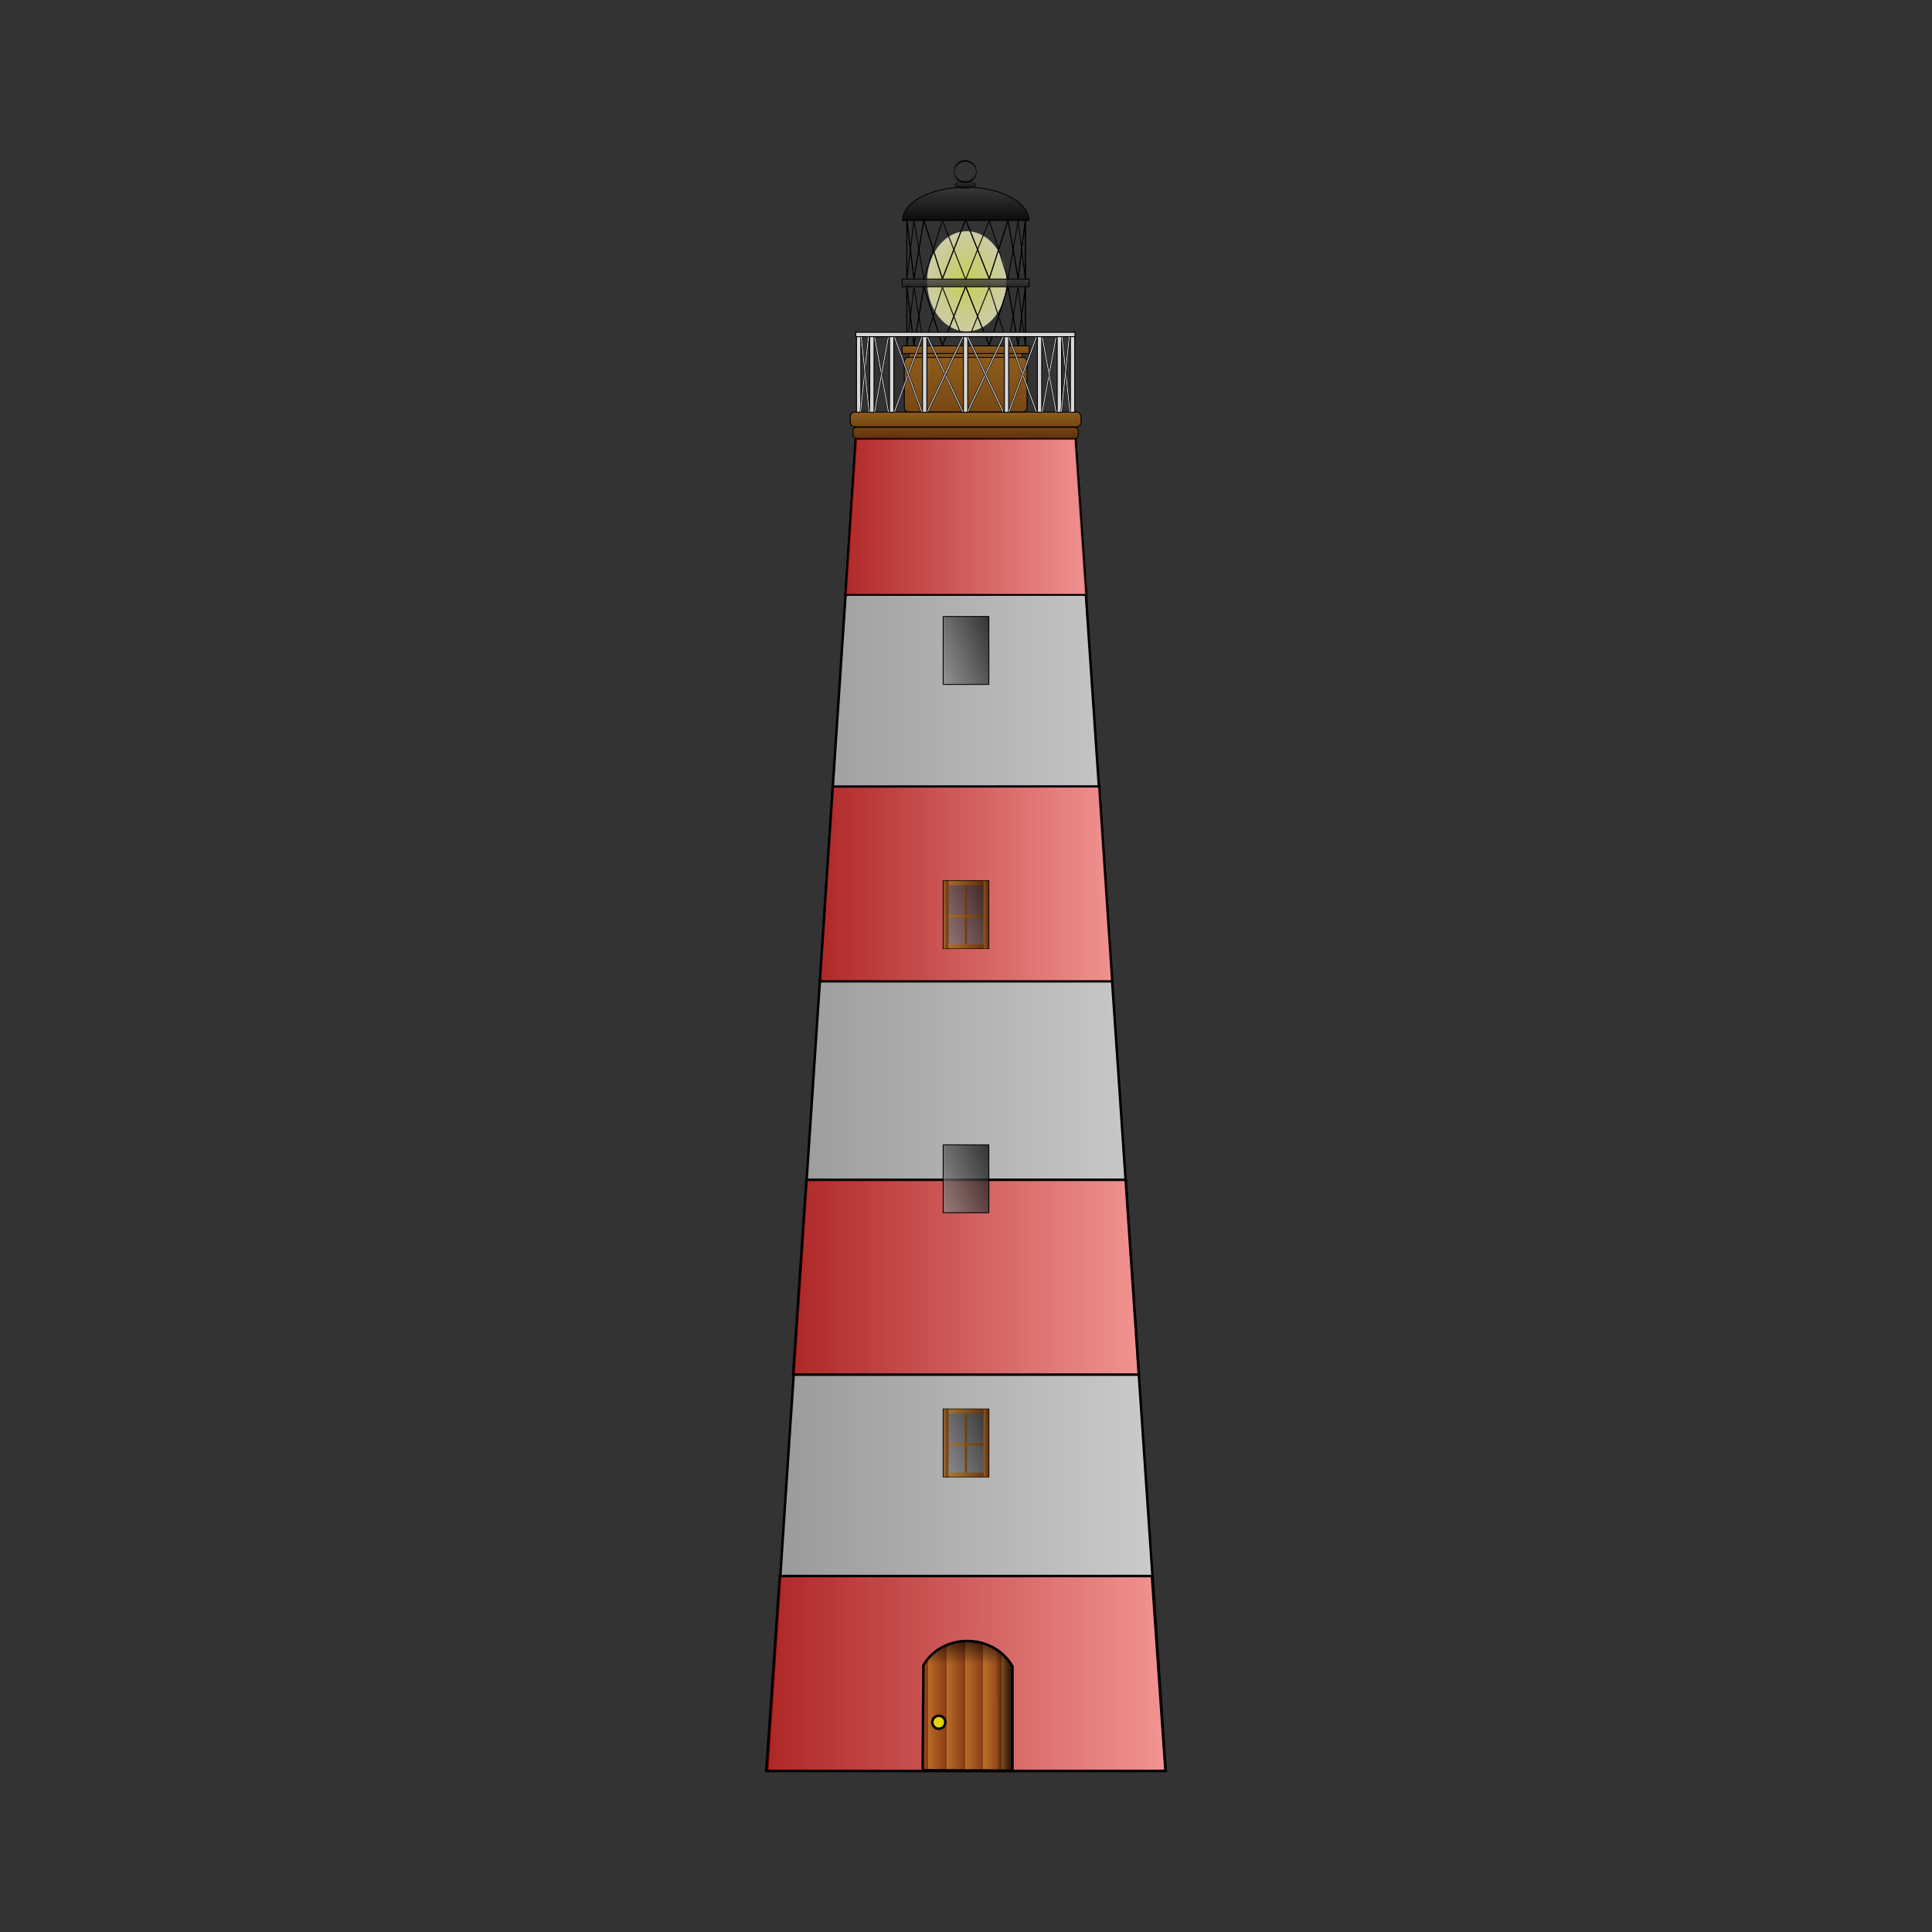 <svg:svg xmlns:dc="http://purl.org/dc/elements/1.1/" xmlns:ns1="http://www.w3.org/1999/xlink" xmlns:ns3="http://creativecommons.org/ns#" xmlns:rdf="http://www.w3.org/1999/02/22-rdf-syntax-ns#" xmlns:svg="http://www.w3.org/2000/svg" height="1036.547" id="svg1" version="1.0" viewBox="-410.498 -86.168 1036.547 1036.547" width="1036.547">
  <svg:rect x="-410.498" y="-86.168" width="1036.547" height="1036.547" fill="#333333" stroke="none"/>
  <svg:defs id="defs3">
    <svg:linearGradient id="linearGradient1653">
      <svg:stop id="stop1654" offset="0" stop-color="#454545" />
      <svg:stop id="stop1655" offset="1" />
    </svg:linearGradient>
    <svg:linearGradient id="linearGradient1573">
      <svg:stop id="stop1574" offset="0" stop-opacity="0" />
      <svg:stop id="stop1575" offset="1" />
    </svg:linearGradient>
    <svg:linearGradient id="linearGradient1562">
      <svg:stop id="stop1563" offset="0" stop-color="#b57316" />
      <svg:stop id="stop1564" offset="1" stop-color="#6f3100" />
    </svg:linearGradient>
    <svg:linearGradient id="linearGradient579">
      <svg:stop id="stop580" offset="0" stop-color="#b50000" />
      <svg:stop id="stop581" offset="1" stop-color="#ff827f" />
    </svg:linearGradient>
    <svg:linearGradient gradientTransform="matrix(1.238 0 0 .808 -246.93 -99.859)" gradientUnits="userSpaceOnUse" id="linearGradient578" x1="233.81" x2="339.06" y1="360.07" y2="360.07" ns1:href="#linearGradient579" />
    <svg:radialGradient cx="172.91" cy="209.4" gradientTransform="scale(.889 1.125)" gradientUnits="userSpaceOnUse" id="radialGradient582" r="23.898">
      <svg:stop id="stop1825" offset="0" stop-color="#f6ff62" />
      <svg:stop id="stop1826" offset="1" stop-color="#ffc" />
    </svg:radialGradient>
    <svg:linearGradient gradientTransform="matrix(.836 0 0 1.196 -246.93 -99.859)" gradientUnits="userSpaceOnUse" id="linearGradient1561" spreadMethod="repeat" x1="423.59" x2="435.3" y1="772.97" y2="772.97" ns1:href="#linearGradient1562" />
    <svg:linearGradient gradientTransform="matrix(.548 0 0 1.825 -246.93 -99.859)" gradientUnits="userSpaceOnUse" id="linearGradient1567" x1="451.68" x2="844.11" y1="136" y2="136">
      <svg:stop id="stop1569" offset="0" stop-color="#bababa" />
      <svg:stop id="stop1570" offset="1" stop-color="#fff" />
    </svg:linearGradient>
    <svg:linearGradient gradientTransform="matrix(.359 0 0 2.782 -246.93 -99.859)" gradientUnits="userSpaceOnUse" id="linearGradient1572" x1="1031.2" x2="1056" y1="333.31" y2="333.31" ns1:href="#linearGradient1573" />
    <svg:linearGradient gradientTransform="matrix(1.508 0 0 .663 -246.93 -99.859)" gradientUnits="userSpaceOnUse" id="linearGradient1580" x1="239.16" x2="239.06" y1="1367.5" y2="1344.3" ns1:href="#linearGradient1573" />
    <svg:linearGradient gradientTransform="scale(.823 1.215)" gradientUnits="userSpaceOnUse" id="linearGradient1581" x1="403.82" x2="444.06" y1="633.55" y2="610.9">
      <svg:stop id="stop1585" offset="0" stop-color="#929292" />
      <svg:stop id="stop1586" offset="1" />
    </svg:linearGradient>
    <svg:linearGradient gradientTransform="scale(3.68 .272)" gradientUnits="userSpaceOnUse" id="linearGradient1588" x1="92.726" x2="97.781" y1="2795.5" y2="2795.5" ns1:href="#linearGradient1562" />
    <svg:linearGradient gradientTransform="matrix(3.875 0 0 .258 -246.93 -99.859)" gradientUnits="userSpaceOnUse" id="linearGradient1643" x1="90.566" x2="90.566" y1="764.87" y2="808.31" ns1:href="#linearGradient1562" />
    <svg:linearGradient gradientTransform="matrix(4.273 0 0 .234 -246.93 -99.859)" gradientUnits="userSpaceOnUse" id="linearGradient1646" x1="83.008" x2="83.008" y1="987.65" y2="1067.6" ns1:href="#linearGradient1562" />
    <svg:linearGradient gradientTransform="matrix(3.875 0 0 .258 -246.93 -99.859)" gradientUnits="userSpaceOnUse" id="linearGradient1652" x1="90.557" x2="90.557" y1="626.05" y2="669.5" ns1:href="#linearGradient1653" />
    <svg:linearGradient gradientTransform="scale(1.746 .573)" gradientUnits="userSpaceOnUse" id="linearGradient1784" x1="204.22" x2="204.15" y1="219.1" y2="227.72" ns1:href="#linearGradient1653" />
    <svg:linearGradient gradientTransform="matrix(1.427 0 0 .701 -246.93 -99.859)" gradientUnits="userSpaceOnUse" id="linearGradient2569" x1="173.04" x2="324" y1="1300.7" y2="1300.7" ns1:href="#linearGradient579" />
    <svg:linearGradient gradientTransform="matrix(1.329 0 0 .753 -246.93 -99.859)" gradientUnits="userSpaceOnUse" id="linearGradient2571" x1="196.68" x2="337.23" y1="928.6" y2="928.6" ns1:href="#linearGradient579" />
    <svg:linearGradient gradientTransform="matrix(1.222 0 0 .818 -246.93 -99.859)" gradientUnits="userSpaceOnUse" id="linearGradient2573" x1="225.57" x2="354.85" y1="596.41" y2="596.41" ns1:href="#linearGradient579" />
    <svg:linearGradient gradientTransform="scale(.274 3.643)" gradientUnits="userSpaceOnUse" id="linearGradient2577" x1="1232.7" x2="1242.7" y1="203.49" y2="203.49" ns1:href="#linearGradient1562" />
    <svg:linearGradient gradientTransform="scale(.274 3.643)" gradientUnits="userSpaceOnUse" id="linearGradient2579" x1="1311.1" x2="1321.1" y1="203.49" y2="203.49" ns1:href="#linearGradient1562" />
    <svg:linearGradient gradientTransform="scale(2.819 .355)" gradientUnits="userSpaceOnUse" id="linearGradient2581" x1="121.01" x2="127.7" y1="2089.9" y2="2089.9" ns1:href="#linearGradient1562" />
    <svg:linearGradient gradientTransform="scale(2.819 .355)" gradientUnits="userSpaceOnUse" id="linearGradient2583" x1="121.01" x2="127.7" y1="2185.9" y2="2185.9" ns1:href="#linearGradient1562" />
    <svg:linearGradient gradientTransform="scale(.198 5.04)" gradientUnits="userSpaceOnUse" id="linearGradient2585" x1="1762.7" x2="1769" y1="147.57" y2="147.57" ns1:href="#linearGradient1562" />
    <svg:linearGradient gradientTransform="matrix(3.846 0 0 .26 -246.93 -99.859)" gradientUnits="userSpaceOnUse" id="linearGradient2627" x1="90.484" x2="90.484" y1="890.42" y2="969.65" ns1:href="#linearGradient1562" />
    <svg:linearGradient gradientTransform="matrix(1.493 0 0 .67 -246.93 -99.859)" gradientUnits="userSpaceOnUse" id="linearGradient2629" x1="235.13" x2="235.13" y1="290.4" y2="399.36" ns1:href="#linearGradient1562" />
    <svg:linearGradient gradientTransform="matrix(5.073 0 0 .197 -246.93 -99.859)" gradientUnits="userSpaceOnUse" id="linearGradient2631" x1="69.25" x2="69.25" y1="1026.8" y2="1056.2" ns1:href="#linearGradient1562" />
    <svg:linearGradient gradientTransform="scale(1.924 .52)" gradientUnits="userSpaceOnUse" id="linearGradient2633" x1="184.83" x2="184.83" y1="329.67" y2="288.26" ns1:href="#linearGradient1653" />
    <svg:linearGradient gradientTransform="scale(11.983 .083)" gradientUnits="userSpaceOnUse" id="linearGradient2635" x1="29.674" x2="29.674" y1="1584.3" y2="1577.6" ns1:href="#linearGradient1653" />
  </svg:defs>
  <svg:path d="m175 235.49a21.25 26.875 0 1 1 -42.5 0 21.25 26.875 0 1 1 42.5 0z" fill="url(#radialGradient582)" fill-opacity=".75" fill-rule="evenodd" id="path1823" transform="translate(-45.582 -170.73)" />
  <svg:path d="m1.171 864l47.576-715.01 117.68 0.2 48.5 714.81h-213.76z" fill="url(#linearGradient1567)" fill-opacity=".75" fill-rule="evenodd" id="path1566" stroke="#000" stroke-width="1pt" />
  <svg:path d="m7.863 759.4l-7.238 104.54h214.16l-7.26-104.54h-199.66z" fill="url(#linearGradient2569)" fill-opacity=".75" fill-rule="evenodd" id="path1549" stroke="#000" stroke-width="1pt" />
  <svg:path d="m22.148 546.8l-7.137 104.54h185.49l-7.06-104.54h-171.29z" fill="url(#linearGradient2571)" fill-opacity=".75" fill-rule="evenodd" id="path1550" stroke="#000" stroke-width="1pt" />
  <svg:path d="m36.312 335.81l-6.926 104.54h156.88l-6.94-104.61-143.02 0.07z" fill="url(#linearGradient2573)" fill-opacity=".75" fill-rule="evenodd" id="path1553" stroke="#000" stroke-width=".921pt" />
  <svg:path d="m84.51 863.09l0.406-55.8c10.053-17.41 37.324-17.55 47.794 0.57v55.94l-48.244-0.22 0.45 0.22" fill="url(#linearGradient1561)" fill-opacity=".75" fill-rule="evenodd" id="path1558" stroke="#000" stroke-width="1pt" />
  <svg:path d="m48.549 148.99l-5.525 84.01h129.37l-5.82-84.07-118.02 0.06z" fill="url(#linearGradient578)" fill-opacity=".75" fill-rule="evenodd" id="path1565" stroke="#000" stroke-width=".758pt" />
  <svg:path d="m132.66 863.91h-8.04l-0.37-65.07c4.26 2.8 5.6 5.73 8.29 8.78l0.12 56.29z" fill="url(#linearGradient1572)" fill-opacity=".75" fill-rule="evenodd" id="path1571" />
  <svg:path d="m84.89 814.93c8.849-8.85 38.4-9.01 47.89 0.48v-7.67c-10.86-18.81-38.488-16.69-47.768-0.61l-0.122 7.8z" fill="url(#linearGradient1580)" fill-opacity=".75" fill-rule="evenodd" id="path1576" />
  <svg:path d="m343.6 937.71a3.479 3.479 0 1 1 -6.96 0 3.479 3.479 0 1 1 6.96 0z" fill="#faff00" fill-opacity=".75" fill-rule="evenodd" id="path1582" stroke="#000" stroke-width="1pt" transform="translate(-246.93 -99.859)" />
  <svg:g fill-opacity=".75" fill-rule="evenodd" id="g1594" transform="translate(-242.68 -71.513)">
    <svg:rect fill="url(#linearGradient1581)" height="36.441" id="rect1583" stroke="#000" stroke-width=".463" width="24.519" x="338.2" y="741.3" />
    <svg:rect fill="url(#linearGradient2577)" height="36.459" id="rect1587" width="2.747" x="338.37" y="741.34" />
    <svg:rect fill="url(#linearGradient2579)" height="36.459" id="rect1589" width="2.747" x="359.88" y="741.34" />
    <svg:rect fill="url(#linearGradient2581)" height="2.372" id="rect1590" width="18.854" x="341.15" y="741.34" />
    <svg:rect fill="url(#linearGradient2583)" height="2.372" id="rect1591" width="18.854" x="341.15" y="775.4" />
    <svg:rect fill="url(#linearGradient2585)" height="31.714" id="rect1592" width="1.249" x="349.75" y="743.71" />
    <svg:rect fill="url(#linearGradient1588)" height="1.373" id="rect1593" width="18.604" x="341.27" y="759.55" />
  </svg:g>
  <svg:g fill-opacity=".75" fill-rule="evenodd" id="g1618" transform="translate(-242.68 -213.25)">
    <svg:rect fill="url(#linearGradient1581)" height="36.441" id="rect1619" stroke="#000" stroke-width=".463" width="24.519" x="338.2" y="741.3" />
    <svg:rect fill="url(#linearGradient2577)" height="36.459" id="rect1620" width="2.747" x="338.37" y="741.34" />
    <svg:rect fill="url(#linearGradient2579)" height="36.459" id="rect1621" width="2.747" x="359.88" y="741.34" />
    <svg:rect fill="url(#linearGradient2581)" height="2.372" id="rect1622" width="18.854" x="341.15" y="741.34" />
    <svg:rect fill="url(#linearGradient2583)" height="2.372" id="rect1623" width="18.854" x="341.15" y="775.4" />
    <svg:rect fill="url(#linearGradient2585)" height="31.714" id="rect1624" width="1.249" x="349.75" y="743.71" />
    <svg:rect fill="url(#linearGradient1588)" height="1.373" id="rect1625" width="18.604" x="341.27" y="759.55" />
  </svg:g>
  <svg:g fill-opacity=".75" fill-rule="evenodd" id="g1626" transform="translate(-242.68 -354.98)">
    <svg:rect fill="url(#linearGradient1581)" height="36.441" id="rect1627" stroke="#000" stroke-width=".463" width="24.519" x="338.2" y="741.3" />
    <svg:rect fill="url(#linearGradient2577)" height="36.459" id="rect1628" width="2.747" x="338.37" y="741.34" />
    <svg:rect fill="url(#linearGradient2579)" height="36.459" id="rect1629" width="2.747" x="359.88" y="741.34" />
    <svg:rect fill="url(#linearGradient2581)" height="2.372" id="rect1630" width="18.854" x="341.15" y="741.34" />
    <svg:rect fill="url(#linearGradient2583)" height="2.372" id="rect1631" width="18.854" x="341.15" y="775.4" />
    <svg:rect fill="url(#linearGradient2585)" height="31.714" id="rect1632" width="1.249" x="349.75" y="743.71" />
    <svg:rect fill="url(#linearGradient1588)" height="1.373" id="rect1633" width="18.604" x="341.27" y="759.55" />
  </svg:g>
  <svg:g fill-opacity=".75" fill-rule="evenodd" id="g1634" transform="translate(-242.68 -496.71)">
    <svg:rect fill="url(#linearGradient1581)" height="36.441" id="rect1635" stroke="#000" stroke-width=".463" width="24.519" x="338.2" y="741.3" />
    <svg:rect fill="url(#linearGradient2577)" height="36.459" id="rect1636" width="2.747" x="338.37" y="741.34" />
    <svg:rect fill="url(#linearGradient2579)" height="36.459" id="rect1637" width="2.747" x="359.88" y="741.34" />
    <svg:rect fill="url(#linearGradient2581)" height="2.372" id="rect1638" width="18.854" x="341.15" y="741.34" />
    <svg:rect fill="url(#linearGradient2583)" height="2.372" id="rect1639" width="18.854" x="341.15" y="775.4" />
    <svg:rect fill="url(#linearGradient2585)" height="31.714" id="rect1640" width="1.249" x="349.75" y="743.71" />
    <svg:rect fill="url(#linearGradient1588)" height="1.373" id="rect1641" width="18.604" x="341.27" y="759.55" />
  </svg:g>
  <svg:rect fill="url(#linearGradient1646)" fill-opacity=".75" fill-rule="evenodd" height="6.145" id="rect1642" ry="1.858" stroke="#000" stroke-width=".5" width="120.85" x="47.163" y="143.1" />
  <svg:rect fill="url(#linearGradient2627)" fill-opacity=".75" fill-rule="evenodd" height="7.901" id="rect1645" ry="2.389" stroke="#000" stroke-width=".5" width="123.78" x="45.7" y="134.91" />
  <svg:rect fill="url(#linearGradient2629)" fill-opacity=".75" fill-rule="evenodd" height="29.263" id="rect1647" ry="2.116" stroke="#000" stroke-width=".5" width="65.841" x="74.67" y="105.58" />
  <svg:rect fill="url(#linearGradient2631)" fill-opacity=".75" fill-rule="evenodd" height="2.048" id="rect1648" ry=".148" stroke="#000" stroke-width=".317" width="60.573" x="77.303" y="103.54" />
  <svg:rect fill="url(#linearGradient1643)" fill-opacity=".75" fill-rule="evenodd" height="4.097" id="rect1649" ry=".296" stroke="#000" stroke-width=".476" width="68.182" x="73.499" y="99.412" />
  <svg:rect fill="url(#linearGradient1652)" fill-opacity=".75" fill-rule="evenodd" height="4.097" id="rect1651" ry=".296" stroke="#000" stroke-width=".475" width="68.182" x="73.499" y="63.572" />
  <svg:g fill-opacity=".75" fill-rule="evenodd" id="g1663" stroke="#000" transform="translate(-246.93 -99.859)">
    <svg:path d="m388.48 149.58a33.91 17.973 0 1 1 -67.82 0" fill="url(#linearGradient2633)" id="path1660" stroke-width=".475" transform="matrix(1 0 0 -1 0 281.71)" />
    <svg:path d="m320.55 131.88h67.94" fill="url(#linearGradient2635)" id="path1662" stroke-width=".477" />
  </svg:g>
  <svg:g fill="none" id="g1693" stroke="#000" stroke-width=".625" transform="matrix(.731 0 0 1 -160.01 -99.859)">
    <svg:path d="m328.12 199.06l-5.2-31.5" id="path1667" />
    <svg:path d="m328.12 199.06l7.29-31.5" id="path1668" />
    <svg:path d="m349.01 199.06l-13.6-31.5" id="path1669" />
    <svg:path d="m349.01 199.06l16.93-31.5" id="path1670" />
    <svg:path d="m322.92 199.27v-31.71" id="path1671" />
    <svg:g id="g1681">
      <svg:path d="m322.92 199.27v-31.71" id="path1666" />
      <svg:path d="m328.12 199.06l-5.2-31.5" id="path1672" />
      <svg:path d="m328.12 199.06l7.29-31.5" id="path1673" />
      <svg:path d="m349.01 199.06l-13.6-31.5" id="path1674" />
      <svg:path d="m349.01 199.06l16.93-31.5" id="path1675" />
    </svg:g>
    <svg:g id="g1687" transform="matrix(1 0 0 -1 0 366.84)">
      <svg:path d="m322.92 199.27v-31.71" id="path1688" />
      <svg:path d="m328.12 199.06l-5.2-31.5" id="path1689" />
      <svg:path d="m328.12 199.06l7.29-31.5" id="path1690" />
      <svg:path d="m349.01 199.06l-13.6-31.5" id="path1691" />
      <svg:path d="m349.01 199.06l16.93-31.5" id="path1692" />
    </svg:g>
  </svg:g>
  <svg:g fill="none" id="g1729" stroke="#000" stroke-width=".625" transform="matrix(-.742 0 0 1 379.2 -99.859)">
    <svg:path d="m328.12 199.06l-5.2-31.5" id="path1730" />
    <svg:path d="m328.12 199.06l7.29-31.5" id="path1731" />
    <svg:path d="m349.01 199.06l-13.6-31.5" id="path1732" />
    <svg:path d="m349.01 199.06l16.93-31.5" id="path1733" />
    <svg:path d="m322.92 199.27v-31.71" id="path1734" />
    <svg:g id="g1735">
      <svg:path d="m322.92 199.27v-31.71" id="path1736" />
      <svg:path d="m328.12 199.06l-5.2-31.5" id="path1737" />
      <svg:path d="m328.12 199.06l7.29-31.5" id="path1738" />
      <svg:path d="m349.01 199.06l-13.6-31.5" id="path1739" />
      <svg:path d="m349.01 199.06l16.93-31.5" id="path1740" />
    </svg:g>
    <svg:g id="g1741" transform="matrix(1 0 0 -1 0 366.84)">
      <svg:path d="m322.92 199.27v-31.71" id="path1742" />
      <svg:path d="m328.12 199.06l-5.2-31.5" id="path1743" />
      <svg:path d="m328.12 199.06l7.29-31.5" id="path1744" />
      <svg:path d="m349.01 199.06l-13.6-31.5" id="path1745" />
      <svg:path d="m349.01 199.06l16.93-31.5" id="path1746" />
    </svg:g>
  </svg:g>
  <svg:g fill="none" id="g1747" stroke="#000" stroke-width=".625" transform="matrix(.731 0 0 1 -160.01 -135.68)">
    <svg:path d="m328.12 199.06l-5.2-31.5" id="path1748" />
    <svg:path d="m328.12 199.06l7.29-31.5" id="path1749" />
    <svg:path d="m349.01 199.06l-13.6-31.5" id="path1750" />
    <svg:path d="m349.01 199.06l16.93-31.5" id="path1751" />
    <svg:path d="m322.92 199.27v-31.71" id="path1752" />
    <svg:g id="g1753">
      <svg:path d="m322.92 199.27v-31.71" id="path1754" />
      <svg:path d="m328.12 199.06l-5.2-31.5" id="path1755" />
      <svg:path d="m328.12 199.06l7.29-31.5" id="path1756" />
      <svg:path d="m349.01 199.06l-13.6-31.5" id="path1757" />
      <svg:path d="m349.01 199.06l16.93-31.5" id="path1758" />
    </svg:g>
    <svg:g id="g1759" transform="matrix(1 0 0 -1 0 366.84)">
      <svg:path d="m322.92 199.27v-31.71" id="path1760" />
      <svg:path d="m328.12 199.06l-5.2-31.5" id="path1761" />
      <svg:path d="m328.12 199.06l7.29-31.5" id="path1762" />
      <svg:path d="m349.01 199.06l-13.6-31.5" id="path1763" />
      <svg:path d="m349.01 199.06l16.93-31.5" id="path1764" />
    </svg:g>
  </svg:g>
  <svg:g fill="none" id="g1765" stroke="#000" stroke-width=".625" transform="matrix(-.742 0 0 1 379.2 -135.68)">
    <svg:path d="m328.12 199.06l-5.2-31.5" id="path1766" />
    <svg:path d="m328.12 199.06l7.29-31.5" id="path1767" />
    <svg:path d="m349.01 199.06l-13.6-31.5" id="path1768" />
    <svg:path d="m349.01 199.06l16.93-31.5" id="path1769" />
    <svg:path d="m322.92 199.27v-31.71" id="path1770" />
    <svg:g id="g1771">
      <svg:path d="m322.92 199.27v-31.71" id="path1772" />
      <svg:path d="m328.12 199.06l-5.2-31.5" id="path1773" />
      <svg:path d="m328.12 199.06l7.29-31.5" id="path1774" />
      <svg:path d="m349.01 199.06l-13.6-31.5" id="path1775" />
      <svg:path d="m349.01 199.06l16.93-31.5" id="path1776" />
    </svg:g>
    <svg:g id="g1777" transform="matrix(1 0 0 -1 0 366.84)">
      <svg:path d="m322.92 199.27v-31.71" id="path1778" />
      <svg:path d="m328.12 199.06l-5.2-31.5" id="path1779" />
      <svg:path d="m328.12 199.06l7.29-31.5" id="path1780" />
      <svg:path d="m349.01 199.06l-13.6-31.5" id="path1781" />
      <svg:path d="m349.01 199.06l16.93-31.5" id="path1782" />
    </svg:g>
  </svg:g>
  <svg:path d="m362.28 128.51a5.642 1.766 0 1 1 -11.29 0 5.642 1.766 0 1 1 11.29 0z" fill="url(#linearGradient1784)" fill-opacity=".75" fill-rule="evenodd" id="path1783" stroke="#000" stroke-width=".25" transform="translate(-249.19 -115.5)" />
  <svg:path d="m362.28 128.51a5.642 1.766 0 1 1 -11.29 0 5.642 1.766 0 1 1 11.29 0z" fill="url(#linearGradient1784)" fill-opacity=".75" fill-rule="evenodd" id="path1786" stroke="#000" stroke-width=".25" transform="matrix(1.052 0 0 3.222 -267.8 -408.18)" />
  <svg:rect fill="#d7d7d7" fill-rule="evenodd" height="42.367" id="rect1787" stroke="#000" stroke-width=".5" width="2.315" x="49.023" y="92.653" />
  <svg:rect fill="#d7d7d7" fill-rule="evenodd" height="42.367" id="rect1793" stroke="#000" stroke-width=".5" width="2.315" x="56.11" y="92.653" />
  <svg:rect fill="#d7d7d7" fill-rule="evenodd" height="42.367" id="rect1794" stroke="#000" stroke-width=".5" width="2.315" x="66.74" y="92.653" />
  <svg:rect fill="#d7d7d7" fill-rule="evenodd" height="42.367" id="rect1795" stroke="#000" stroke-width=".5" width="2.315" x="84.456" y="92.653" />
  <svg:rect fill="#d7d7d7" fill-rule="evenodd" height="42.367" id="rect1796" stroke="#000" stroke-width=".5" width="2.315" x="106.41" y="92.653" />
  <svg:rect fill="#d7d7d7" fill-rule="evenodd" height="42.367" id="rect1797" stroke="#000" stroke-width=".5" transform="scale(-1,1)" width="2.315" x="-166.11" y="92.653" />
  <svg:rect fill="#d7d7d7" fill-rule="evenodd" height="42.367" id="rect1798" stroke="#000" stroke-width=".5" transform="scale(-1,1)" width="2.315" x="-159.03" y="92.653" />
  <svg:rect fill="#d7d7d7" fill-rule="evenodd" height="42.367" id="rect1799" stroke="#000" stroke-width=".5" transform="scale(-1,1)" width="2.315" x="-148.4" y="92.653" />
  <svg:rect fill="#d7d7d7" fill-rule="evenodd" height="42.367" id="rect1800" stroke="#000" stroke-width=".5" transform="scale(-1,1)" width="2.315" x="-130.68" y="92.653" />
  <svg:rect fill="#d7d7d7" fill-rule="evenodd" height="117.61" id="rect1801" stroke="#000" stroke-width=".5" transform="rotate(-90)" width="2.315" x="-94.429" y="48.636" />
  <svg:rect fill="#d7d7d7" fill-rule="evenodd" height="40.644" id="rect1802" stroke="#000" stroke-linecap="round" stroke-linejoin="round" stroke-width=".281" transform="matrix(.988 .151 -.104 .995 0 0)" width=".764" x="64.673" y="85.047" />
  <svg:rect fill="#d7d7d7" fill-rule="evenodd" height="40.644" id="rect1804" stroke="#000" stroke-width=".281" transform="matrix(-.988 .151 .104 .995 0 0)" width=".764" x="-41.906" y="101.27" />
  <svg:rect fill="#d7d7d7" fill-rule="evenodd" height="40.942" id="rect1806" stroke="#000" stroke-linecap="round" stroke-linejoin="round" stroke-width=".283" transform="matrix(-.967 .255 .181 .984 0 0)" width=".769" x="-41.163" y="106.77" />
  <svg:rect fill="#d7d7d7" fill-rule="evenodd" height="40.942" id="rect1807" stroke="#000" stroke-linecap="round" stroke-linejoin="round" stroke-width=".283" transform="matrix(.967 .255 -.181 .984 0 0)" width=".769" x="82.019" y="74.868" />
  <svg:rect fill="#d7d7d7" fill-rule="evenodd" height="42.898" id="rect1811" stroke="#000" stroke-linecap="round" stroke-linejoin="round" stroke-width=".296" transform="matrix(.909 .418 -.345 .939 0 0)" width=".803" x="111.52" y="50.927" />
  <svg:rect fill="#d7d7d7" fill-rule="evenodd" height="42.898" id="rect1812" stroke="#000" stroke-linecap="round" stroke-linejoin="round" stroke-width=".296" transform="matrix(-.909 .418 .345 .939 0 0)" width=".803" x="-32.966" y="115.24" />
  <svg:rect fill="#d7d7d7" fill-rule="evenodd" height="44.454" id="rect1813" stroke="#000" stroke-linecap="round" stroke-linejoin="round" stroke-width=".307" transform="matrix(-.866 .5 .428 .904 0 0)" width=".831" x="-38.744" y="125.83" />
  <svg:rect fill="#d7d7d7" fill-rule="evenodd" height="44.454" id="rect1814" stroke="#000" stroke-linecap="round" stroke-linejoin="round" stroke-width=".307" transform="matrix(.866 .5 -.428 .904 0 0)" width=".831" x="136.41" y="28.897" />
  <svg:rect fill="#d7d7d7" fill-rule="evenodd" height="40.644" id="rect1815" stroke="#000" stroke-linecap="round" stroke-linejoin="round" stroke-width=".281" transform="matrix(-.988 .151 .104 .995 0 0)" width=".764" x="-149.23" y="117.61" />
  <svg:rect fill="#d7d7d7" fill-rule="evenodd" height="40.644" id="rect1816" stroke="#000" stroke-width=".281" transform="matrix(.988 .151 -.104 .995 0 0)" width=".764" x="172" y="68.712" />
  <svg:rect fill="#d7d7d7" fill-rule="evenodd" height="40.942" id="rect1817" stroke="#000" stroke-linecap="round" stroke-linejoin="round" stroke-width=".283" transform="matrix(.967 .255 -.181 .984 0 0)" width=".769" x="170.73" y="51.894" />
  <svg:rect fill="#d7d7d7" fill-rule="evenodd" height="40.942" id="rect1818" stroke="#000" stroke-linecap="round" stroke-linejoin="round" stroke-width=".283" transform="matrix(-.967 .255 .181 .984 0 0)" width=".769" x="-129.87" y="129.75" />
  <svg:rect fill="#d7d7d7" fill-rule="evenodd" height="42.898" id="rect1819" stroke="#000" stroke-linecap="round" stroke-linejoin="round" stroke-width=".296" transform="matrix(-.909 .418 .345 .939 0 0)" width=".803" x="-90.751" y="140.96" />
  <svg:rect fill="#d7d7d7" fill-rule="evenodd" height="42.898" id="rect1820" stroke="#000" stroke-linecap="round" stroke-linejoin="round" stroke-width=".296" transform="matrix(.909 .418 -.345 .939 0 0)" width=".803" x="169.31" y="25.205" />
  <svg:rect fill="#d7d7d7" fill-rule="evenodd" height="44.454" id="rect1821" stroke="#000" stroke-linecap="round" stroke-linejoin="round" stroke-width=".307" transform="matrix(.866 .5 -.428 .904 0 0)" width=".831" x="156.03" y="18.035" />
  <svg:rect fill="#d7d7d7" fill-rule="evenodd" height="44.454" id="rect1822" stroke="#000" stroke-linecap="round" stroke-linejoin="round" stroke-width=".307" transform="matrix(-.866 .5 .428 .904 0 0)" width=".831" x="-58.368" y="136.68" />
</svg:svg>